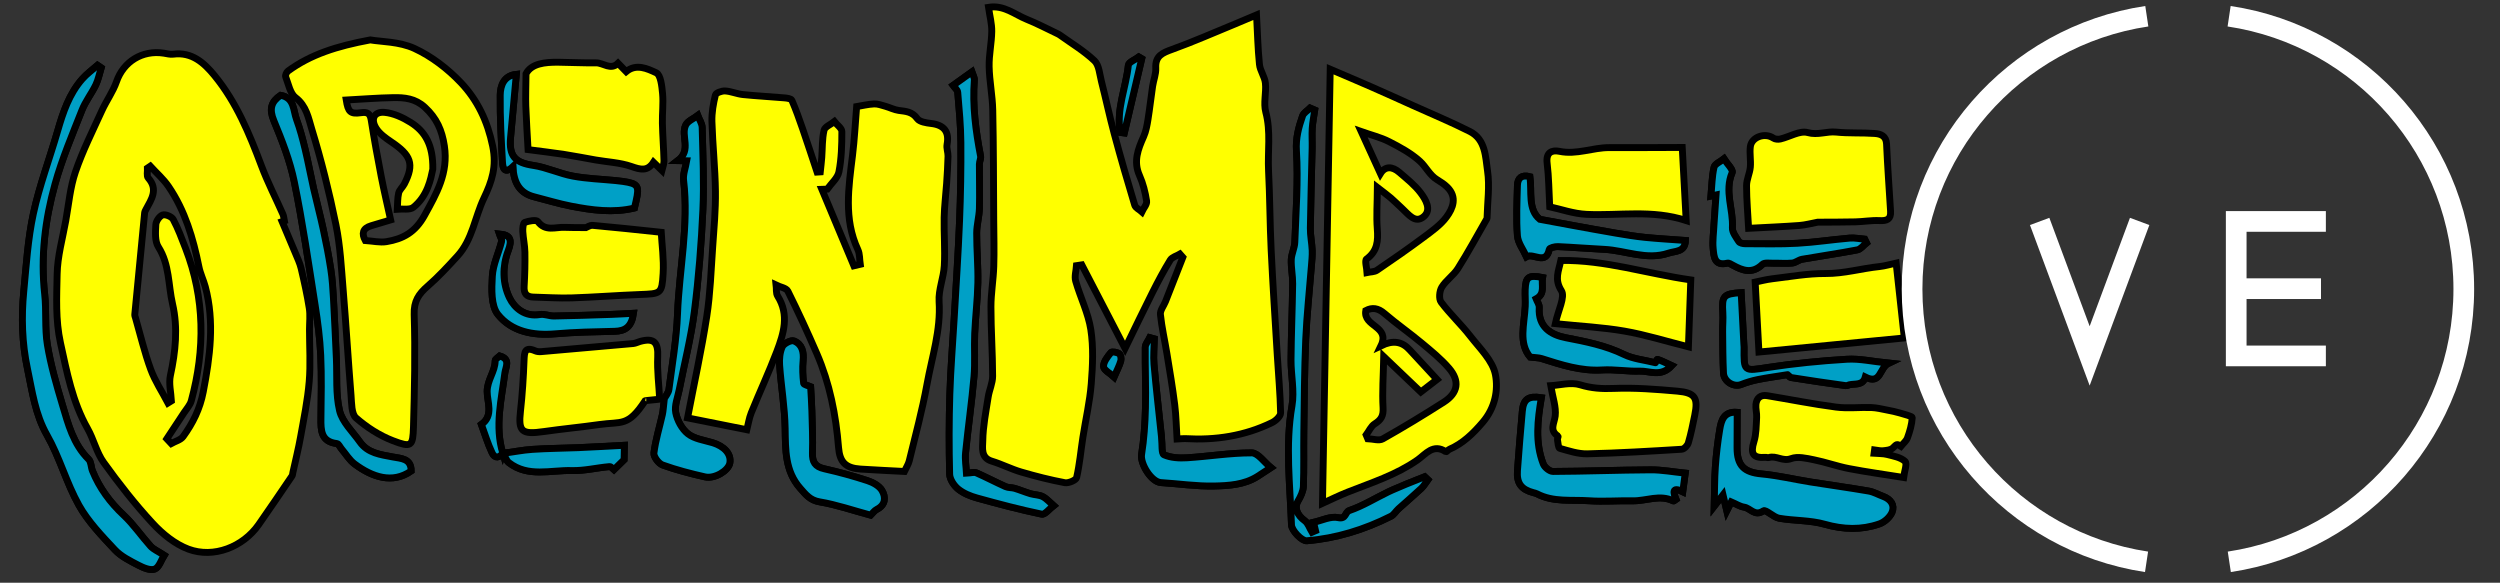 <?xml version="1.0" encoding="utf-8"?>
<!-- Generator: Adobe Illustrator 16.0.0, SVG Export Plug-In . SVG Version: 6.00 Build 0)  -->
<!DOCTYPE svg PUBLIC "-//W3C//DTD SVG 1.1//EN" "http://www.w3.org/Graphics/SVG/1.1/DTD/svg11.dtd">
<svg version="1.1" xmlns="http://www.w3.org/2000/svg" xmlns:xlink="http://www.w3.org/1999/xlink" x="0px" y="0px" width="725px"
	 height="169px" viewBox="108.5 0 725 169" enable-background="new 108.5 0 725 169" xml:space="preserve">
<rect x="108.5" y="0" width="725" height="169" fill="#333333" stroke="none"/>
<g id="Layer_1">
	<g display="none">
		<polyline display="inline" fill="none" stroke="#A8CFEF" stroke-miterlimit="10" points="124.028,33.125 167.73,33.125 
			217.287,66.92 711.299,66.92 		"/>
		<polyline display="inline" fill="none" stroke="#A8CFEF" stroke-miterlimit="10" points="87.095,75.665 127.131,75.665 
			176.687,109.46 692.528,109.46 		"/>
		<polyline display="inline" fill="none" stroke="#A8CFEF" stroke-miterlimit="10" points="-19.087,115.844 69.081,115.844 
			99.418,95.832 685.08,95.832 		"/>
		<polyline display="inline" fill="none" stroke="#A8CFEF" stroke-miterlimit="10" points="52.677,138.145 144.512,138.145 
			214.521,82.693 692.463,82.693 		"/>
		<g display="inline">
			<g opacity="0.3">
				<g>
					<g>
						<defs>
							<rect id="SVGID_1_" x="-76.67" y="89.645" width="59.155" height="52.396"/>
						</defs>
						<clipPath id="SVGID_2_">
							<use xlink:href="#SVGID_1_"  overflow="visible"/>
						</clipPath>
						<polygon clip-path="url(#SVGID_2_)" fill="#80B5E5" points="-30.86,141.582 -63.325,141.582 -76.158,115.845 -63.325,90.104 
							-30.86,90.104 -18.027,115.845 						"/>
					</g>
					<g>
						<defs>
							<rect id="SVGID_3_" x="-76.67" y="89.645" width="59.155" height="52.396"/>
						</defs>
						<clipPath id="SVGID_4_">
							<use xlink:href="#SVGID_3_"  overflow="visible"/>
						</clipPath>
						<polygon clip-path="url(#SVGID_4_)" fill="none" stroke="#0564AE" stroke-width="0.5" stroke-miterlimit="10" points="
							-30.86,141.582 -63.325,141.582 -76.158,115.845 -63.325,90.104 -30.86,90.104 -18.027,115.845 						"/>
					</g>
				</g>
			</g>
			<g opacity="0.3">
				<g>
					<g>
						<defs>
							<rect id="SVGID_5_" x="29.342" y="49.353" width="59.156" height="52.395"/>
						</defs>
						<clipPath id="SVGID_11_">
							<use xlink:href="#SVGID_5_"  overflow="visible"/>
						</clipPath>
						<polygon clip-path="url(#SVGID_11_)" fill="#80B5E5" points="75.152,101.289 42.688,101.289 29.855,75.55 42.688,49.812 
							75.152,49.812 87.986,75.55 						"/>
					</g>
					<g>
						<defs>
							<rect id="SVGID_12_" x="29.342" y="49.353" width="59.156" height="52.395"/>
						</defs>
						<clipPath id="SVGID_13_">
							<use xlink:href="#SVGID_12_"  overflow="visible"/>
						</clipPath>
						<polygon clip-path="url(#SVGID_13_)" fill="none" stroke="#0564AE" stroke-width="0.5" stroke-miterlimit="10" points="
							75.152,101.289 42.688,101.289 29.855,75.55 42.688,49.812 75.152,49.812 87.986,75.55 						"/>
					</g>
				</g>
			</g>
			<g opacity="0.3">
				<g>
					<g>
						<defs>
							<rect id="SVGID_14_" x="76.064" y="11.105" width="48.262" height="42.75"/>
						</defs>
						<clipPath id="SVGID_15_">
							<use xlink:href="#SVGID_14_"  overflow="visible"/>
						</clipPath>
						<polygon clip-path="url(#SVGID_15_)" fill="#80B5E5" points="113.386,53.396 87.004,53.396 76.576,32.481 87.004,11.564 
							113.386,11.564 123.813,32.481 						"/>
					</g>
					<g>
						<defs>
							<rect id="SVGID_16_" x="76.064" y="11.105" width="48.262" height="42.75"/>
						</defs>
						<clipPath id="SVGID_17_">
							<use xlink:href="#SVGID_16_"  overflow="visible"/>
						</clipPath>
						<polygon clip-path="url(#SVGID_17_)" fill="none" stroke="#0564AE" stroke-width="0.5" stroke-miterlimit="10" points="
							113.386,53.396 87.004,53.396 76.576,32.481 87.004,11.564 113.386,11.564 123.813,32.481 						"/>
					</g>
				</g>
			</g>
			<g opacity="0.3">
				<g>
					<g>
						<defs>
							<rect id="SVGID_18_" x="4.565" y="118.354" width="48.262" height="42.752"/>
						</defs>
						<clipPath id="SVGID_19_">
							<use xlink:href="#SVGID_18_"  overflow="visible"/>
						</clipPath>
						<polygon clip-path="url(#SVGID_19_)" fill="#80B5E5" points="41.886,160.646 15.505,160.646 5.077,139.729 15.505,118.812 
							41.886,118.812 52.314,139.729 						"/>
					</g>
					<g>
						<defs>
							<rect id="SVGID_20_" x="4.565" y="118.354" width="48.262" height="42.752"/>
						</defs>
						<clipPath id="SVGID_21_">
							<use xlink:href="#SVGID_20_"  overflow="visible"/>
						</clipPath>
						<polygon clip-path="url(#SVGID_21_)" fill="none" stroke="#0564AE" stroke-width="0.5" stroke-miterlimit="10" points="
							41.886,160.646 15.505,160.646 5.077,139.729 15.505,118.812 41.886,118.812 52.314,139.729 						"/>
					</g>
				</g>
			</g>
			<g opacity="0.3">
				<g>
					<g>
						<defs>
							<rect id="SVGID_22_" x="-7.232" y="71.77" width="36.439" height="32.28"/>
						</defs>
						<clipPath id="SVGID_23_">
							<use xlink:href="#SVGID_22_"  overflow="visible"/>
						</clipPath>
						<polygon clip-path="url(#SVGID_23_)" fill="#80B5E5" points="20.876,103.593 1.097,103.593 -6.72,87.909 1.097,72.229 
							20.876,72.229 28.696,87.909 						"/>
					</g>
					<g>
						<defs>
							<rect id="SVGID_24_" x="-7.232" y="71.77" width="36.439" height="32.28"/>
						</defs>
						<clipPath id="SVGID_25_">
							<use xlink:href="#SVGID_24_"  overflow="visible"/>
						</clipPath>
						<polygon clip-path="url(#SVGID_25_)" fill="none" stroke="#0564AE" stroke-width="0.5" stroke-miterlimit="10" points="
							20.876,103.593 1.097,103.593 -6.72,87.909 1.097,72.229 20.876,72.229 28.696,87.909 						"/>
					</g>
				</g>
			</g>
			<g opacity="0.3">
				<g>
					<g>
						<defs>
							<rect id="SVGID_26_" x="109.68" y="60.481" width="36.438" height="32.279"/>
						</defs>
						<clipPath id="SVGID_27_">
							<use xlink:href="#SVGID_26_"  overflow="visible"/>
						</clipPath>
						<polygon clip-path="url(#SVGID_27_)" fill="#80B5E5" points="137.789,92.305 118.009,92.305 110.191,76.621 118.009,60.94 
							137.789,60.94 145.608,76.621 						"/>
					</g>
					<g>
						<defs>
							<rect id="SVGID_28_" x="109.68" y="60.481" width="36.438" height="32.279"/>
						</defs>
						<clipPath id="SVGID_29_">
							<use xlink:href="#SVGID_28_"  overflow="visible"/>
						</clipPath>
						<polygon clip-path="url(#SVGID_29_)" fill="none" stroke="#0564AE" stroke-width="0.5" stroke-miterlimit="10" points="
							137.789,92.305 118.009,92.305 110.191,76.621 118.009,60.94 137.789,60.94 145.608,76.621 						"/>
					</g>
				</g>
			</g>
			<g opacity="0.3">
				<g>
					<g>
						<defs>
							<rect id="SVGID_30_" x="93.18" y="106.314" width="28.897" height="25.597"/>
						</defs>
						<clipPath id="SVGID_31_">
							<use xlink:href="#SVGID_30_"  overflow="visible"/>
						</clipPath>
						<polygon clip-path="url(#SVGID_31_)" fill="#80B5E5" points="115.411,131.454 99.844,131.454 93.691,119.115 99.844,106.771 
							115.411,106.771 121.563,119.115 						"/>
					</g>
					<g>
						<defs>
							<rect id="SVGID_32_" x="93.18" y="106.314" width="28.897" height="25.597"/>
						</defs>
						<clipPath id="SVGID_33_">
							<use xlink:href="#SVGID_32_"  overflow="visible"/>
						</clipPath>
						<polygon clip-path="url(#SVGID_33_)" fill="none" stroke="#0564AE" stroke-width="0.5" stroke-miterlimit="10" points="
							115.411,131.454 99.844,131.454 93.691,119.115 99.844,106.771 115.411,106.771 121.563,119.115 						"/>
					</g>
				</g>
			</g>
		</g>
		<g display="inline">
			<path fill="#D4B400" stroke="#FFFFFF" stroke-width="2" stroke-miterlimit="10" d="M168.815,49.307
				c-1.743-3.196-3.949-5.715-6.611-7.556c-2.667-1.839-5.937-2.761-9.81-2.761c-3.779,0-7.218,1.089-10.316,3.269
				c-3.102,2.18-5.33,5.548-6.685,10.101l-25.14,85.442h29.498l9.156-33.856c1.453-5.521,2.711-10.391,3.778-14.604
				c1.065-4.213,1.983-8.257,2.76-12.133c0.774,1.648,1.573,3.343,2.398,5.086c0.821,1.743,1.791,3.658,2.906,5.739
				c1.112,2.085,2.346,4.433,3.705,7.048c1.354,2.617,2.907,5.573,4.651,8.864l13.077,24.559c1.259,2.424,2.543,4.336,3.852,5.739
				c1.307,1.403,2.638,2.496,3.994,3.271c1.357,0.772,2.809,1.281,4.36,1.524c1.549,0.239,3.246,0.366,5.087,0.366
				c1.839,0,3.535-0.127,5.086-0.366c1.546-0.243,3.001-0.752,4.357-1.524c1.357-0.773,2.69-1.865,3.998-3.271
				c1.309-1.403,2.592-3.315,3.852-5.739l13.079-24.411c3.291-6.297,5.958-11.505,7.991-15.623c2.036-4.117,3.875-7.87,5.522-11.261
				c0.774,3.973,1.694,8.041,2.761,12.207c1.065,4.165,2.373,9.009,3.923,14.529l9.155,33.857h29.934l-24.559-85.442
				c-1.356-4.552-3.561-7.92-6.611-10.101c-3.052-2.18-6.466-3.269-10.245-3.269c-3.973,0-7.291,0.945-9.956,2.833
				c-2.666,1.888-4.866,4.386-6.61,7.484l-15.548,27.611c-2.132,3.777-3.997,7.071-5.595,9.879
				c-1.598,2.812-3.003,5.353-4.215,7.628c-1.211,2.278-2.276,4.313-3.195,6.104c-0.923,1.796-1.77,3.562-2.543,5.307
				c-0.872-1.743-1.768-3.535-2.688-5.377c-0.923-1.84-1.986-3.874-3.196-6.104c-1.214-2.229-2.617-4.771-4.215-7.631
				c-1.598-2.854-3.465-6.174-5.596-9.954L168.815,49.307z"/>
		</g>
		<g display="inline">
			<path stroke="#D4B400" stroke-width="2" stroke-miterlimit="10" d="M386.943,99.438c3.293,0,5.666,0.558,7.121,1.672
				c1.452,1.111,2.18,2.736,2.18,4.867c0,2.229-0.728,3.922-2.18,5.086c-1.455,1.162-3.828,1.744-7.121,1.744h-55.364V99.438
				H386.943z M415.936,85.27c1.597-1.112,3.003-2.52,4.214-4.213c1.211-1.694,2.202-3.656,2.979-5.885
				c0.773-2.228,1.162-4.796,1.162-7.703c0-4.455-0.898-8.356-2.688-11.698c-1.798-3.343-4.359-6.149-7.702-8.427
				c-3.346-2.276-7.364-3.972-12.062-5.087c-4.701-1.113-9.955-1.672-15.768-1.672h-64.375L301.354,65.87h86.026
				c2.13,0,4.07,0.436,5.813,1.309c1.742,0.871,2.613,2.519,2.613,4.939c0,2.521-0.849,4.24-2.542,5.161
				c-1.695,0.922-3.657,1.38-5.886,1.38h-86.026v59.14h85.445c7.652,0,14.023-0.728,19.109-2.178
				c5.086-1.453,9.129-3.439,12.133-5.957c3.002-2.521,5.134-5.499,6.395-8.938c1.259-3.438,1.892-7.193,1.892-11.262
				c0-5.814-1.48-10.56-4.435-14.24c-2.954-3.683-6.562-6.152-10.825-7.412C412.713,87.229,414.336,86.383,415.936,85.27z"/>
			<polygon stroke="#D4B400" stroke-width="2" stroke-miterlimit="10" points="471.661,112.807 471.661,99.584 531.384,99.584 
				548.677,77.494 471.661,77.494 471.661,65.869 534.579,65.869 554.051,40.583 441.436,40.583 441.436,137.798 535.018,137.798 
				554.346,112.807 			"/>
			<polygon stroke="#D4B400" stroke-width="2" stroke-miterlimit="10" points="594.886,112.807 594.886,99.584 654.609,99.584 
				671.903,77.494 594.886,77.494 594.886,65.869 657.806,65.869 677.277,40.583 564.661,40.583 564.661,137.798 658.244,137.798 
				677.571,112.807 			"/>
			<polygon points="691.188,95.718 685.126,95.718 682.727,90.91 685.126,86.102 691.188,86.102 693.586,90.91 			"/>
			<polygon fill="none" stroke="#000000" stroke-miterlimit="10" points="691.188,95.718 685.126,95.718 682.727,90.91 
				685.126,86.102 691.188,86.102 693.586,90.91 			"/>
			<polygon points="696.62,81.374 690.554,81.374 688.156,76.564 690.554,71.756 696.62,71.756 699.016,76.564 			"/>
			<polygon fill="none" stroke="#000000" stroke-miterlimit="10" points="696.62,81.374 690.554,81.374 688.156,76.564 
				690.554,71.756 696.62,71.756 699.016,76.564 			"/>
			<polygon points="680.159,108.311 675.495,108.311 673.651,104.613 675.495,100.913 680.159,100.913 682.004,104.613 			"/>
			<polygon fill="none" stroke="#000000" stroke-miterlimit="10" points="680.159,108.311 675.495,108.311 673.651,104.613 
				675.495,100.913 680.159,100.913 682.004,104.613 			"/>
			<polygon points="704.372,100.525 698.308,100.525 695.908,95.718 698.308,90.91 704.372,90.91 706.771,95.718 			"/>
			<polygon fill="none" stroke="#000000" stroke-miterlimit="10" points="704.372,100.525 698.308,100.525 695.908,95.718 
				698.308,90.91 704.372,90.91 706.771,95.718 			"/>
			<polygon points="663.947,110.17 659.282,110.17 657.438,106.475 659.282,102.771 663.947,102.771 665.791,106.475 			"/>
			<polygon fill="none" stroke="#000000" stroke-miterlimit="10" points="663.947,110.17 659.282,110.17 657.438,106.475 
				659.282,102.771 663.947,102.771 665.791,106.475 			"/>
			<polygon points="709.102,114.12 704.438,114.12 702.593,110.42 704.438,106.721 709.102,106.721 710.946,110.42 			"/>
			<polygon fill="none" stroke="#000000" stroke-miterlimit="10" points="709.102,114.12 704.438,114.12 702.593,110.42 
				704.438,106.721 709.102,106.721 710.946,110.42 			"/>
			<polygon points="709.102,87.968 704.438,87.968 702.593,84.269 704.438,80.569 709.102,80.569 710.946,84.269 			"/>
			<polygon fill="none" stroke="#000000" stroke-miterlimit="10" points="709.102,87.968 704.438,87.968 702.593,84.269 
				704.438,80.569 709.102,80.569 710.946,84.269 			"/>
			<polygon points="694.86,123.916 690.197,123.916 688.354,120.219 690.197,116.52 694.86,116.52 696.704,120.219 			"/>
			<polygon fill="none" stroke="#000000" stroke-miterlimit="10" points="694.86,123.916 690.197,123.916 688.354,120.219 
				690.197,116.52 694.86,116.52 696.704,120.219 			"/>
			<polygon points="711.055,127.207 704.99,127.207 702.591,122.396 704.99,117.588 711.055,117.588 713.452,122.396 			"/>
			<polygon fill="none" stroke="#000000" stroke-miterlimit="10" points="711.055,127.207 704.99,127.207 702.591,122.396 
				704.99,117.588 711.055,117.588 713.452,122.396 			"/>
			<polygon fill="#ACD3EF" points="731.911,114.639 727.985,114.639 726.436,111.527 727.985,108.413 731.911,108.413 
				733.462,111.527 			"/>
			<polygon fill="none" stroke="#439AD6" stroke-width="0.5" stroke-miterlimit="10" points="731.911,114.639 727.985,114.639 
				726.436,111.527 727.985,108.413 731.911,108.413 733.462,111.527 			"/>
			<polygon fill="#ACD3EF" points="719.077,94.473 715.153,94.473 713.604,91.359 715.153,88.247 719.077,88.247 720.628,91.359 			
				"/>
			<polygon fill="none" stroke="#439AD6" stroke-width="0.5" stroke-miterlimit="10" points="719.077,94.473 715.153,94.473 
				713.604,91.359 715.153,88.247 719.077,88.247 720.628,91.359 			"/>
			<polygon points="720.527,109.25 715.862,109.25 714.019,105.552 715.862,101.852 720.527,101.852 722.372,105.552 			"/>
			<polygon fill="none" stroke="#000000" stroke-miterlimit="10" points="720.527,109.25 715.862,109.25 714.019,105.552 
				715.862,101.852 720.527,101.852 722.372,105.552 			"/>
			<polygon points="690.438,111.809 687.627,111.809 686.521,109.58 687.627,107.354 690.438,107.354 691.55,109.58 			"/>
			<polygon fill="none" stroke="#000000" stroke-miterlimit="10" points="690.438,111.809 687.627,111.809 686.521,109.58 
				687.627,107.354 690.438,107.354 691.55,109.58 			"/>
			<polygon points="675.771,93.477 672.961,93.477 671.854,91.247 672.961,89.021 675.771,89.021 676.884,91.247 			"/>
			<polygon fill="none" stroke="#000000" stroke-miterlimit="10" points="675.771,93.477 672.961,93.477 671.854,91.247 
				672.961,89.021 675.771,89.021 676.884,91.247 			"/>
			<polygon points="648.271,109.975 645.461,109.975 644.354,107.748 645.461,105.52 648.271,105.52 649.384,107.748 			"/>
			<polygon fill="none" stroke="#000000" stroke-miterlimit="10" points="648.271,109.975 645.461,109.975 644.354,107.748 
				645.461,105.52 648.271,105.52 649.384,107.748 			"/>
		</g>
	</g>
</g>
<g id="Layer_3">
	<g>
		<path fill-rule="evenodd" clip-rule="evenodd" fill="#FFFFFF" stroke="#000000" stroke-width="2" stroke-miterlimit="10" d="
			M156.111,161.031c-0.854,1.354-1.462,3.488-2.724,3.994c-1.25,0.502-3.301-0.365-4.746-1.121
			c-2.412-1.262-5.024-2.535-6.833-4.475c-3.772-4.041-7.74-8.15-10.413-12.91c-3.624-6.461-5.578-13.859-9.235-20.295
			c-3.483-6.125-4.303-12.748-5.698-19.312c-1.57-7.391-1.791-14.914-1.067-22.417c0.727-7.534,1.189-15.162,2.781-22.528
			c1.756-8.128,4.731-15.985,7.046-23.998c1.571-5.438,3.35-10.758,7.16-15.087c1.291-1.467,2.922-2.635,4.397-3.939
			c0.354,0.239,0.709,0.479,1.063,0.719c-0.505,1.651-0.817,3.396-1.559,4.935c-1.209,2.507-2.997,4.763-4.01,7.331
			c-2.792,7.082-5.783,14.138-7.819,21.447c-2.898,10.406-4.206,21.074-2.997,31.964c0.539,4.857-0.01,9.863,0.781,14.66
			c0.967,5.863,2.643,11.631,4.346,17.34c1.686,5.65,3.156,11.455,7.613,15.854c0.75,0.744,0.675,2.27,1.126,3.375
			c2.021,4.965,5.089,9.129,9.03,12.818c2.894,2.711,5.16,6.082,7.837,9.041C153.003,159.324,154.254,159.824,156.111,161.031z"/>
		<path fill-rule="evenodd" clip-rule="evenodd" fill="#FFFFFF" stroke="#000000" stroke-width="2" stroke-miterlimit="10" d="
			M388.773,137.227c1.369-0.07,2.233-0.375,2.845-0.105c2.863,1.26,5.636,2.727,8.491,4.006c0.795,0.357,1.79,0.24,2.646,0.496
			c1.545,0.465,3.039,1.102,4.584,1.562c1.178,0.348,2.527,0.303,3.575,0.855c1.167,0.615,2.079,1.711,3.1,2.598
			c-1.146,0.871-2.482,2.658-3.407,2.467c-6.309-1.314-12.555-2.963-18.769-4.691c-1.934-0.535-3.95-1.359-5.476-2.604
			c-1.215-0.992-2.423-2.809-2.461-4.291c-0.206-7.711-0.191-15.436,0.049-23.145c0.228-7.318,0.837-14.621,1.259-21.934
			c0.545-9.474,1.181-18.942,1.567-28.422c0.308-7.547,0.438-15.106,0.382-22.659c-0.038-4.872-0.503-9.746-0.915-14.605
			c-0.061-0.707-0.898-1.35-1.352-1.989c1.757-1.259,3.48-2.492,5.438-3.893c0.29,0.872,0.78,1.606,0.728,2.3
			c-0.575,7.463,0.4,14.785,1.803,22.086c0.142,0.732-0.337,1.566-0.341,2.354c-0.018,4.281,0.127,8.562,0.005,12.838
			c-0.068,2.392-0.778,4.771-0.788,7.158c-0.018,4.794,0.437,9.594,0.342,14.382c-0.097,4.93-0.709,9.848-0.921,14.778
			c-0.177,4.137,0.161,8.307-0.198,12.418c-0.647,7.395-1.714,14.748-2.45,22.135C388.312,133.312,388.675,135.359,388.773,137.227z
			"/>
		<path fill-rule="evenodd" clip-rule="evenodd" fill="#FFFFFF" stroke="#000000" stroke-width="2" stroke-miterlimit="10" d="
			M489.772,31.924c-0.253,1.764-0.614,3.516-0.731,5.287c-0.124,1.881,0.024,3.776-0.019,5.664
			c-0.172,7.767-0.424,15.533-0.525,23.301c-0.03,2.143,0.445,4.288,0.533,6.438c0.061,1.526-0.111,3.065-0.23,4.596
			c-0.557,7.089-1.338,14.167-1.646,21.266c-0.385,8.973-0.42,17.961-0.55,26.943c-0.075,5.199,0.071,10.406-0.128,15.6
			c-0.055,1.451-0.789,2.982-1.557,4.275c-1.13,1.9-0.314,4.074,1.949,5.719c0.992,0.717,1.428,2.205,2.115,3.344
			c0.342-0.148,0.684-0.297,1.025-0.445c-0.203-0.852-0.406-1.701-0.578-2.426c2.338-0.514,4.945-1.85,7.152-1.359
			c2.341,0.516,1.914-1.609,3.246-2.066c3.908-1.34,7.501-3.58,11.251-5.398c1.697-0.822,3.474-1.477,5.272-2.285
			c1.768-0.709,3.536-1.414,5.304-2.123c0.309,0.289,0.617,0.578,0.926,0.867c-0.621,0.838-1.139,1.789-1.888,2.494
			c-2.168,2.033-4.439,3.951-6.645,5.947c-0.761,0.686-1.31,1.711-2.176,2.15c-7.69,3.879-15.859,6.412-24.411,7.107
			c-1.412,0.115-4.37-2.947-4.428-4.617c-0.39-11.502-1.849-23.004,0.153-34.557c0.742-4.287-0.316-8.863-0.283-13.305
			c0.054-7.35,0.379-14.695,0.477-22.043c0.031-2.331-0.492-4.671-0.41-6.995c0.061-1.696,0.969-3.363,1.03-5.059
			c0.322-8.822,1.014-17.682,0.474-26.458c-0.232-3.787,0.646-6.89,1.771-10.151c0.312-0.906,1.438-1.531,2.189-2.285
			C488.883,31.542,489.327,31.733,489.772,31.924z"/>
		<path fill-rule="evenodd" clip-rule="evenodd" fill="#FFFFFF" stroke="#000000" stroke-width="2" stroke-miterlimit="10" d="
			M189.872,27.643c4.034,0.699,3.639,4.363,4.617,7.012c1.034,2.799,1.79,5.711,2.489,8.617c0.906,3.766,1.596,7.581,2.451,11.357
			c0.899,3.969,1.954,7.902,2.81,11.881c0.828,3.842,1.594,7.703,2.188,11.588c0.429,2.805,0.61,5.656,0.77,8.496
			c0.33,5.824,0.574,11.654,0.847,17.484c0.235,5.031-0.229,10.23,0.929,15.039c0.795,3.299,3.803,6.086,5.893,9.049
			c2.316,3.283,5.99,3.674,9.532,4.357c2.417,0.469,5.328,0.4,5.334,4.062c-5.43,3.812-11.334,1.742-16.376-2.021
			c-1.52-1.135-2.562-2.912-3.819-4.396c-0.445-0.527-0.832-1.473-1.328-1.531c-4.596-0.549-4.678-3.779-4.636-7.279
			c0.072-6.105,0.215-12.223-0.064-18.318c-0.223-4.846-0.859-9.689-1.614-14.486c-1.881-11.967-3.621-23.972-6.048-35.832
			c-1.244-6.072-3.557-11.986-5.938-17.744C186.517,31.61,187.147,29.5,189.872,27.643z"/>
		<path fill-rule="evenodd" clip-rule="evenodd" fill="#FFFFFF" stroke="#000000" stroke-width="2" stroke-miterlimit="10" d="
			M610.568,145.545c-0.37,0.732-0.686,1.355-1.301,2.576c-0.419-1.766-0.681-2.867-1.097-4.621c-0.88,1.131-1.359,1.746-2.542,3.268
			c0.112-4.4,0.072-7.893,0.324-11.363c0.265-3.635,0.675-7.271,1.28-10.863c0.438-2.609,1.176-5.273,5.048-4.971
			c-0.015,3.525-0.042,6.918-0.04,10.309c0,5.201,2.087,7.096,7.054,7.559c4.779,0.443,9.495,1.57,14.249,2.334
			c5.623,0.9,11.269,1.67,16.88,2.637c1.448,0.25,2.8,1.039,4.204,1.557c2.178,0.803,3.402,2.521,2.567,4.572
			c-0.577,1.418-2.192,2.871-3.666,3.385c-5.217,1.816-10.44,1.645-15.874,0.102c-4.223-1.201-8.831-0.984-13.211-1.74
			c-1.644-0.287-3.858-2.615-4.55-2.146c-2.529,1.713-3.778-0.807-5.606-1.072C613.09,146.891,611.977,146.145,610.568,145.545z"/>
		<path fill-rule="evenodd" clip-rule="evenodd" fill="#FFFFFF" stroke="#000000" stroke-width="2" stroke-miterlimit="10" d="
			M360.984,149.398c-5.135-1.391-9.902-3.043-14.808-3.865c-2.774-0.465-4.039-2.168-5.573-3.9
			c-4.465-5.045-4.296-11.162-4.408-17.398c-0.109-6.102-1.158-12.182-1.599-18.287c-0.129-1.791,0.043-3.799,0.778-5.381
			c0.436-0.941,2.55-2.021,3.367-1.695c2.379,0.961,2.9,3.197,2.654,5.746c-0.208,2.162-0.102,4.385,0.156,6.545
			c0.051,0.424,1.421,0.695,2.031,0.971c0.123,2.344,0.296,4.703,0.36,7.066c0.108,4.041,0.296,8.09,0.164,12.125
			c-0.086,2.645,0.746,4.025,3.435,4.627c4.236,0.949,8.438,2.104,12.563,3.453c1.561,0.512,3.384,1.502,4.161,2.822
			c1.126,1.912,1.104,4.186-1.5,5.488C362.078,148.059,361.592,148.807,360.984,149.398z"/>
		<path fill-rule="evenodd" clip-rule="evenodd" fill="#FFFFFF" stroke="#000000" stroke-width="2" stroke-miterlimit="10" d="
			M597.222,137.213c-0.321,2.389-0.519,3.852-0.724,5.381c-3.305-1.635-2.677,0.416-1.96,2.207c-0.398,0.266-0.65,0.533-0.747,0.484
			c-3.935-1.982-7.888,0.033-11.829-0.051c-4.21-0.09-8.442,0.277-12.634-0.016c-5.072-0.355-10.342,0.492-15.136-2.025
			c-0.3-0.158-0.651-0.227-0.984-0.314c-3.522-0.922-4.91-2.73-4.647-6.381c0.413-5.746,0.9-11.488,1.411-17.23
			c0.314-3.516,1.75-4.52,5.516-3.943c-1.084,6.449-1.895,12.936,0.557,19.24c0.377,0.971,1.846,2.164,2.805,2.16
			c9.444-0.041,18.887-0.416,28.33-0.467C590.464,136.24,593.751,136.865,597.222,137.213z"/>
		<path fill-rule="evenodd" clip-rule="evenodd" fill="#FFFFFF" stroke="#000000" stroke-width="2" stroke-miterlimit="10" d="
			M257.252,48.315c-2.437,2.293-2.936,0.334-3.021-1.182c-0.365-6.511-0.744-13.033-0.665-19.546
			c0.034-2.786,1.069-5.649,4.668-6.024c-0.573,6.271-1.135,12.324-1.678,18.381c-0.485,5.404,1.365,7.249,6.604,8.031
			c3.9,0.582,7.608,2.379,11.5,3.104c4.069,0.76,8.257,0.885,12.392,1.291c0.691,0.067,1.383,0.146,2.07,0.246
			c4.417,0.646,4.835,1.268,3.838,5.673c-0.127,0.563-0.263,1.122-0.474,2.027c-6.139,1.484-12.297,0.64-18.407-0.548
			c-3.58-0.695-7.081-1.788-10.625-2.68C259.291,56.042,257.504,53.171,257.252,48.315z"/>
		<path fill-rule="evenodd" clip-rule="evenodd" fill="#FFFFFF" stroke="#000000" stroke-width="2" stroke-miterlimit="10" d="
			M443.255,98.27c-0.047,2.457-0.313,4.936-0.099,7.371c0.617,6.986,1.429,13.957,2.162,20.932c0.024,0.229,0.015,0.463,0.042,0.693
			c0.199,1.611-0.067,4.291,0.695,4.627c1.966,0.865,4.407,1.01,6.623,0.871c6.286-0.396,12.553-1.436,18.826-1.424
			c1.81,0.004,3.614,2.709,5.548,4.279c-1.861,1.215-2.878,1.906-3.92,2.561c-3.831,2.404-8.256,2.662-12.503,2.758
			c-5.144,0.117-10.306-0.664-15.465-0.992c-2.773-0.174-6.031-5.455-5.604-8.16c0.703-4.445,1.01-8.979,1.121-13.48
			c0.146-5.852-0.125-11.709-0.055-17.562c0.011-0.949,0.853-1.891,1.313-2.834C442.379,98.027,442.815,98.148,443.255,98.27z"/>
		<path fill-rule="evenodd" clip-rule="evenodd" fill="#FFFFFF" stroke="#000000" stroke-width="2" stroke-miterlimit="10" d="
			M606.155,56.534c-0.316,0.068-0.808,0.177-1.468,0.318c0.26-2.851,0.272-5.664,0.888-8.34c0.226-0.981,1.874-1.637,2.874-2.441
			c0.847,1.35,2.73,3.141,2.373,3.979c-2.304,5.418,0.369,10.691,0.071,16.012c-0.074,1.308,1.069,2.75,1.862,3.999
			c0.269,0.426,1.176,0.62,1.794,0.622c5.072,0.015,10.157,0.15,15.218-0.132c5.068-0.283,10.108-1.065,15.173-1.501
			c1.423-0.121,2.886,0.211,4.328,0.335c0.173,0.351,0.342,0.701,0.513,1.053c-0.877,0.695-1.671,1.826-2.646,2.015
			c-5.321,1.027-10.69,1.786-16.029,2.727c-0.992,0.178-1.892,1.009-2.876,1.105c-1.8,0.18-3.634,0.004-5.451,0.041
			c-1.084,0.023-2.575-0.25-3.176,0.332c-2.911,2.83-5.71,1.846-8.63,0.219c-0.481-0.269-1.096-0.678-1.541-0.568
			c-3.79,0.914-3.892-1.958-4.114-4.225c-0.22-2.265,0.138-4.586,0.25-7.075L606.155,56.534z"/>
		<path fill-rule="evenodd" clip-rule="evenodd" fill="#FFFFFF" stroke="#000000" stroke-width="2" stroke-miterlimit="10" d="
			M555.045,63.602c3.558,0.661,6.333,1.187,9.113,1.691c4.35,0.791,8.699,1.6,13.061,2.34c2.774,0.471,5.558,0.932,8.355,1.212
			c3.855,0.385,7.729,0.597,11.7,0.892c-0.121,3.402-2.885,2.988-4.929,3.672c-6.36,2.125-12.399-0.788-18.598-1.096
			c-4.491-0.22-8.973-0.607-13.463-0.8c-0.853-0.036-2.399,0.355-2.491,0.794c-1.01,4.695-4.584,0.973-6.609,2.123
			c-0.917-2.02-2.47-3.99-2.626-6.069c-0.367-4.841-0.129-9.735,0.004-14.601c0.056-2.062,1.165-3.188,3.621-2.52
			C552.782,55.654,551.514,60.741,555.045,63.602z"/>
		<path fill-rule="evenodd" clip-rule="evenodd" fill="#FFFFFF" stroke="#000000" stroke-width="2" stroke-miterlimit="10" d="
			M626.946,108.641c-3.264,0.525-5.983,0.887-8.666,1.424c-1.646,0.332-3.279,0.824-4.846,1.438
			c-2.155,0.844-5.006-0.85-5.126-3.365c-0.191-3.98-0.191-7.971-0.233-11.957c-0.021-1.82,0.166-3.648,0.054-5.461
			c-0.309-4.918,0.141-5.496,5.305-5.858c0.265,5.057,0.527,10.108,0.794,15.157c0.013,0.232,0.048,0.461,0.046,0.689
			c-0.073,7.213-0.1,6.934,6.941,5.857c7.586-1.158,15.252-1.922,22.91-2.379c3.689-0.221,7.443,0.656,12.104,1.129
			c-2.802,1.316-2.151,6.355-6.803,4.027c-0.695,2.484-2.896,1.855-4.611,2.238c-0.339,0.076-0.687,0.299-1.004,0.256
			c-5.301-0.748-10.604-1.488-15.887-2.352C627.329,109.387,626.855,108.557,626.946,108.641z"/>
		<path fill-rule="evenodd" clip-rule="evenodd" fill="#FFFFFF" stroke="#000000" stroke-width="2" stroke-miterlimit="10" d="
			M555.832,80.479c-0.388,2.225,0.882,4.689-1.876,6.189c0.256,0.668,0.978,1.641,0.918,2.559c-0.354,5.553,3.285,7.861,7.705,8.719
			c5.81,1.125,11.502,2.229,16.903,4.861c2.707,1.318,5.929,1.592,9.102,2.387c-0.09,0.15,0.45-1.018,0.581-0.973
			c1.292,0.43,2.515,1.064,4.14,1.818c-3.165,3.418-6.4,1.473-9.275,1.58c-3.631,0.129-7.299-0.559-10.915-0.336
			c-6.178,0.383-11.823-1.498-17.539-3.301c-0.853-0.268-1.798-0.242-3.319-0.426c-3.434-4.053-1.697-9.477-1.434-14.734
			c0.08-1.604-0.072-3.217-0.014-4.822C550.946,80.291,551.778,79.678,555.832,80.479z"/>
		<path fill-rule="evenodd" clip-rule="evenodd" fill="#FFFFFF" stroke="#000000" stroke-width="2" stroke-miterlimit="10" d="
			M292.214,90.854c-0.531,3.832-2.316,5.152-5.465,5.221c-5.756,0.129-11.526,0.234-17.257,0.734
			c-6.453,0.564-12.649-0.691-16.582-5.6c-2.042-2.549-1.843-7.37-1.632-11.107c0.191-3.395,1.832-6.699,2.681-10.08
			c0.158-0.633-0.409-1.443-0.643-2.172c3.188,0.279,3.774,1.68,2.565,4.834c-1.751,4.572-1.644,9.535,0.384,13.712
			c1.44,2.967,4.516,5.57,8.822,4.826c1.292-0.223,2.713,0.451,4.069,0.428c5.599-0.096,11.197-0.291,16.794-0.475
			C287.953,91.111,289.953,90.973,292.214,90.854z"/>
		<path fill-rule="evenodd" clip-rule="evenodd" fill="#FFFFFF" stroke="#000000" stroke-width="2" stroke-miterlimit="10" d="
			M254.322,131.502c2.852-0.406,5.693-0.982,8.56-1.178c4.421-0.301,8.861-0.309,13.291-0.498c4.437-0.191,8.872-0.457,13.394-0.693
			c-0.037,1.852-0.058,2.904-0.085,4.193c-0.769,0.752-1.824,1.785-2.97,2.904c-0.178-0.139-0.75-0.961-1.248-0.916
			c-3.669,0.318-7.336,1.254-10.979,1.15c-6.122-0.176-12.64,2.029-18.205-2.291c-0.82-0.639-1.131-1.928-1.678-2.916
			C254.401,131.258,254.322,131.502,254.322,131.502z"/>
		<path fill-rule="evenodd" clip-rule="evenodd" fill="#FFFFFF" stroke="#000000" stroke-width="2" stroke-miterlimit="10" d="
			M254.322,131.502c0,0,0.079-0.244,0.08-0.244c-1.022,1.537-2.377,1.793-3.182,0.096c-1.257-2.648-2.098-5.496-3.115-8.258
			c3.624-2.576,1.662-6.523,1.675-9.561c0.015-3.398,2.329-5.791,2.32-8.947c-0.001-0.465,0.913-0.934,1.356-1.352
			c3.18,0.934,1.668,3.25,1.458,4.873C253.902,115.896,251.934,123.637,254.322,131.502z"/>
		<path fill-rule="evenodd" clip-rule="evenodd" fill="#FFFFFF" stroke="#000000" stroke-width="2" stroke-miterlimit="10" d="
			M433.366,38.401c-1.192-6.674,1.678-12.977,2.36-19.475c0.095-0.896,1.974-1.602,3.026-2.396c0.282,0.166,0.564,0.333,0.848,0.499
			c-1.684,7.178-3.368,14.355-5.052,21.533C434.155,38.508,433.76,38.456,433.366,38.401z"/>
		<path fill-rule="evenodd" clip-rule="evenodd" fill="#FFFFFF" stroke="#000000" stroke-width="2" stroke-miterlimit="10" d="
			M431.581,109.312c-1.152-1.066-3.006-2.004-3.045-3.012c-0.051-1.346,1.164-2.863,2.141-4.057c0.285-0.35,1.772-0.086,2.402,0.346
			c0.439,0.299,0.625,1.439,0.448,2.072C433.147,106.014,432.46,107.281,431.581,109.312z"/>
		<path fill-rule="evenodd" clip-rule="evenodd" fill="#FFFFFF" stroke="#000000" stroke-width="2" stroke-miterlimit="10" d="
			M301.062,115.762c0.494-0.936,1.301-1.828,1.428-2.812c0.944-7.299,2.223-14.6,2.498-21.936
			c0.485-12.905,3.331-25.705,1.759-38.714c-0.212-1.746,0.552-3.607,0.908-5.671c-0.746-0.016-1.406-0.028-2.554-0.052
			c4.047-3.082,0.75-7.156,2.252-10.283c0.58-1.209,2.299-1.87,3.499-2.783c0.444,1.163,1.247,2.316,1.275,3.487
			c0.191,7.923,0.57,15.864,0.211,23.771c-0.448,9.855-1.22,19.726-2.471,29.511c-0.974,7.631-2.901,15.141-4.384,22.707
			c-0.437,2.236-1.435,4.607-1.027,6.693c0.436,2.229,1.795,4.746,3.546,6.127c1.875,1.477,4.655,1.848,7.082,2.566
			c3.488,1.029,5.526,3.326,5.063,5.9c-0.399,2.219-4.396,4.654-7.188,4.021c-4.151-0.941-8.301-2.006-12.297-3.449
			c-1.163-0.418-2.658-2.408-2.522-3.492c0.474-3.762,1.623-7.438,2.456-11.158c0.237-1.057,0.274-2.158,0.523-4.262
			L301.062,115.762z"/>
	</g>
	<g>
		<path fill-rule="evenodd" clip-rule="evenodd" fill="#FFFF00" stroke="#000000" stroke-width="2" stroke-miterlimit="10" d="
			M492.019,145.982c0.748-42.039,1.485-83.4,2.241-125.903c4.562,1.954,8.27,3.51,11.951,5.127
			c4.042,1.772,8.062,3.595,12.087,5.409c5.49,2.476,11.061,4.789,16.435,7.498c4.614,2.326,4.542,7.359,5.154,11.473
			c0.658,4.416-0.033,9.031-0.14,13.561c-0.002,0.112-0.021,0.238-0.079,0.334c-2.771,4.814-5.421,9.703-8.383,14.399
			c-1.257,1.991-3.447,3.4-4.669,5.407c-0.682,1.119-0.889,3.402-0.197,4.326c2.591,3.463,5.812,6.445,8.465,9.861
			c2.752,3.541,6.509,7.115,7.286,11.16c0.856,4.473-0.079,9.613-3.683,13.824c-2.823,3.301-5.715,6.119-9.669,7.848
			c-0.38,0.166-0.883,0.799-0.992,0.723c-3.679-2.521-5.916,0.721-8.223,2.34c-6.241,4.373-13.386,6.609-20.329,9.361
			C496.814,143.707,494.437,144.893,492.019,145.982z M508.825,50.334c1.372-2.213,3.444-2.123,5.521-0.328
			c2.157,1.863,4.456,3.676,6.146,5.922c1.45,1.928,3.218,4.865,0.959,6.843c-2.545,2.229-4.495-0.643-6.318-2.294
			c-1.104-1.002-2.148-2.074-3.277-3.051c-0.976-0.844-2.031-1.596-3.916-3.059c-0.039,4.695-0.312,8.355-0.031,11.973
			c0.27,3.495,0.077,6.463-3.102,8.774c-0.59,0.431,0.062,2.569,0.141,3.918c0.971-0.209,2.12-0.153,2.881-0.671
			c4.564-3.099,9.1-6.252,13.522-9.549c2.376-1.772,4.922-3.565,6.645-5.898c1.87-2.527,3.146-5.723,0.23-8.627
			c-0.858-0.855-1.913-1.538-2.958-2.172c-2.191-1.331-3.235-3.75-4.985-5.342c-2.581-2.345-5.79-4.088-8.936-5.691
			c-2.479-1.266-5.265-1.934-8.09-2.93C505.31,42.639,507.04,46.432,508.825,50.334z M520.537,113.68
			c-3.494-3.334-6.749-6.436-10.753-10.258c-0.117,5.742-0.463,10.305-0.196,14.834c0.138,2.342-0.557,3.498-2.414,4.664
			c-1.075,0.674-1.673,2.113-2.485,3.211c0.154,0.365,0.308,0.73,0.462,1.094c1.464,0.053,3.249,0.672,4.337,0.061
			c6.009-3.385,11.91-6.969,17.72-10.684c4.127-2.637,4.711-6.119,1.484-9.846c-2.325-2.689-5.143-4.984-7.894-7.271
			c-3.535-2.939-7.319-5.588-10.809-8.576c-1.862-1.598-3.53-1.82-5.413-0.84c-0.814,4.719,7.176,4.447,4.401,10.209
			c3.554-1.721,6.138-1.225,8.329,1.18c2.538,2.781,5.107,5.531,7.934,8.59C523.336,111.52,521.84,112.676,520.537,113.68z"/>
		<path fill-rule="evenodd" clip-rule="evenodd" fill="#FFFF00" stroke="#000000" stroke-width="2" stroke-miterlimit="10" d="
			M215.867,11.572c3.159,0.548,8.46,0.472,12.805,2.473c4.981,2.296,9.673,5.902,13.474,9.906c4.796,5.05,7.733,11.146,9.229,18.437
			c1.219,5.946-0.228,10.229-2.542,15.08c-2.642,5.542-3.307,12.01-7.644,16.76c-2.774,3.036-5.582,6.082-8.678,8.772
			c-2.593,2.254-4.021,4.346-3.9,8.182c0.342,10.857,0.102,21.74-0.203,32.605c-0.16,5.676-0.594,6.074-5.993,4.004
			c-3.86-1.482-7.558-3.867-10.671-6.596c-1.345-1.178-1.255-4.23-1.436-6.461c-0.831-10.27-1.452-20.553-2.299-30.818
			c-0.515-6.252-0.835-12.576-2.081-18.697c-1.911-9.389-4.244-18.724-7.042-27.883c-0.937-3.068-1.512-6.638-4.669-9.023
			c-1.587-1.2-2.062-3.938-2.874-6.042c-0.163-0.421,0.256-1.36,0.688-1.677C198.583,15.807,206.068,13.399,215.867,11.572z
			 M214.427,69.75c2.215,0.146,4.246,0.644,6.144,0.332c4.782-0.781,8.348-2.729,11.027-7.588c3.553-6.442,6.95-12.311,5.776-20.139
			c-0.69-4.607-2.241-8.078-5.658-11.234c-2.797-2.584-5.896-2.864-9.194-2.807c-4.534,0.078-9.063,0.447-13.621,0.693
			c0.564,3.459,1.195,4.113,4.255,3.684c1.945-0.273,2.688,0.2,2.997,2.166c0.856,5.473,1.853,10.927,2.909,16.367
			c0.801,4.126,1.777,8.219,2.724,12.551c-2.118,0.635-3.86,1.162-5.606,1.676C213.58,66.216,213.382,67.796,214.427,69.75z"/>
		<path fill-rule="evenodd" clip-rule="evenodd" fill="#FFFF00" stroke="#000000" stroke-width="2" stroke-miterlimit="10" d="
			M295.562,116.258c-4.954,7.592-6.83,5.941-13.242,6.855c-5.352,0.762-10.74,1.268-16.092,2.037
			c-6.467,0.928-7.455,0.027-6.792-5.895c0.546-4.885,0.849-9.803,1.038-14.717c0.091-2.371,0.197-4.121,3.265-2.779
			c0.507,0.219,1.144,0.262,1.707,0.215c8.911-0.762,17.82-1.543,26.726-2.354c0.665-0.062,1.296-0.428,1.957-0.607
			c4.043-1.102,5.296,0.275,5.103,4.455c-0.186,4.064,0.353,8.158,0.573,12.24C300.169,115.818,295.196,116.15,295.562,116.258"/>
		<path fill-rule="evenodd" clip-rule="evenodd" fill="#FFFF00" stroke="#000000" stroke-width="2" stroke-miterlimit="10" d="
			M298.015,47.058c-1.758,2.701-3.776,2.142-6.412,1.222c-3.27-1.14-6.884-1.285-10.345-1.885c-3.031-0.523-6.048-1.139-9.087-1.604
			c-3.379-0.519-6.776-0.909-10.528-1.405c-0.219-4.064-0.512-8.349-0.659-12.637c-0.093-2.72,0.029-5.447,0.065-9.369
			c1.572-2.958,5.401-3.371,9.403-3.334c3.633,0.036,7.266,0.24,10.897,0.186c2.135-0.033,4.233,2.231,6.386,0.11
			c0.784,0.806,1.568,1.612,2.359,2.425c2.908-2.414,6.164-0.848,8.729,0.344c1.288,0.598,1.625,3.896,1.823,6.024
			c0.265,2.838-0.115,5.731-0.052,8.597c0.081,3.652,0.378,7.297,0.465,10.949c0.021,0.902-0.403,1.816-0.624,2.729
			C299.75,48.741,299.063,48.077,298.015,47.058z"/>
		<path fill-rule="evenodd" clip-rule="evenodd" fill="#FFFF00" stroke="#000000" stroke-width="2" stroke-miterlimit="10" d="
			M635.633,64.431c-1.79,0.333-3.532,0.821-5.299,0.954c-4.561,0.342-9.134,0.525-14.735,0.827
			c-0.212-3.939-0.583-8.143-0.598-12.347c-0.004-1.789,0.924-3.562,1.093-5.377c0.187-1.972-0.247-4.01,0.004-5.969
			c0.359-2.81,4.271-4.123,6.643-2.486c0.518,0.359,1.433,0.426,2.082,0.271c2.675-0.636,5.619-2.494,7.894-1.859
			c2.985,0.831,5.507-0.422,8.256-0.138c3.705,0.384,7.475,0.136,11.201,0.401c1.705,0.12,3.32,0.672,3.428,3.06
			c0.291,6.505,0.758,13.005,1.162,19.507c0.147,2.373-1.092,2.805-3.215,2.7c-2.312-0.114-4.646,0.308-6.973,0.366
			C642.965,64.429,639.354,64.407,635.633,64.431z"/>
		<path fill-rule="evenodd" clip-rule="evenodd" fill="#FFFF00" stroke="#000000" stroke-width="2" stroke-miterlimit="10" d="
			M618.596,102.092c-0.358-6.658-0.71-13.18-1.094-20.275c1.32-0.264,3.129-0.758,4.972-0.977
			c5.139-0.609,10.294-1.554,15.438-1.518c5.361,0.039,10.412-1.479,15.633-2.021c1.575-0.164,3.119-0.646,4.834-1.018
			c0.809,7.399,1.608,14.714,2.375,21.722C646.732,99.365,632.776,100.717,618.596,102.092z"/>
		<path fill-rule="evenodd" clip-rule="evenodd" fill="#FFFF00" stroke="#000000" stroke-width="2" stroke-miterlimit="10" d="
			M278.465,66.004c0.182-0.066,1.096-0.724,1.945-0.648c6.262,0.551,12.51,1.246,19.845,2.01c0.195,3.615,0.798,7.807,0.553,11.947
			c-0.351,5.957-0.617,5.863-6.886,6.101c-6.555,0.25-13.1,0.768-19.654,0.979c-3.686,0.117-7.384-0.146-11.076-0.238
			c-2.024-0.051-2.811-1.039-2.69-3.092c0.194-3.305,0.28-6.624,0.223-9.936c-0.033-2.004-0.506-3.997-0.612-6.005
			c-0.048-0.903,0.093-2.463,0.541-2.621c1.207-0.432,3.39-0.84,3.83-0.246c2.219,2.98,5.124,1.538,7.766,1.676
			C274.004,66.024,275.767,65.978,278.465,66.004z"/>
		<path fill-rule="evenodd" clip-rule="evenodd" fill="#FFFF00" stroke="#000000" stroke-width="2" stroke-miterlimit="10" d="
			M659.749,129.428c-1.26-0.795-1.121-0.648-2.337,0.494c-0.642,0.598-1.853,0.697-2.831,0.799c-0.803,0.086-1.64-0.158-2.46-0.258
			c-0.047,0.332-0.093,0.666-0.138,0.998c1.261,0.1,2.565,0.021,3.771,0.334c1.826,0.475,3.963,0.822,5.219,2.014
			c0.675,0.641-0.219,2.93-0.427,4.668c-5.741-0.922-10.834-1.615-15.874-2.592c-3.418-0.66-6.731-1.867-10.147-2.549
			c-2.172-0.436-4.708-1.053-6.606-0.336c-2.428,0.918-4.299-0.975-6.449-0.309c-0.308,0.094-0.687-0.086-1.027-0.059
			c-3.555,0.279-4.371-1.115-3.308-4.514c0.699-2.225,0.651-4.703,0.795-7.074c0.076-1.242-0.329-2.518-0.208-3.748
			c0.182-1.84,1.312-2.871,3.24-2.553c6.666,1.102,13.304,2.436,19.999,3.314c3.356,0.443,6.817,0.014,10.225,0.131
			c1.562,0.055,3.111,0.453,4.659,0.75c1.227,0.234,2.456,0.486,3.65,0.84c1.268,0.377,3.58,0.955,3.559,1.33
			c-0.119,1.984-0.703,3.98-1.392,5.877C661.331,127.898,660.418,128.604,659.749,129.428z"/>
		<path fill-rule="evenodd" clip-rule="evenodd" fill="#FFFF00" stroke="#000000" stroke-width="2" stroke-miterlimit="10" d="
			M596.348,42.764c0.384,7.139,0.746,13.867,1.142,21.197c-9.901-3.234-19.441-1.355-28.888-1.799
			c-3.785-0.177-7.517-1.513-10.686-2.195c-0.245-4.523-0.252-8.601-0.747-12.615c-0.388-3.131,1.325-3.932,3.593-3.461
			c4.969,1.031,9.597-1.102,14.428-1.084C582.285,42.833,589.38,42.782,596.348,42.764z"/>
		<path fill-rule="evenodd" clip-rule="evenodd" fill="#FFFF00" stroke="#000000" stroke-width="2" stroke-miterlimit="10" d="
			M558.218,111.848c2.584-0.139,5.813-1.086,8.499-0.262c3.31,1.016,6.316,1.201,9.729,1.059c6.138-0.254,12.33,0.246,18.471,0.785
			c5.192,0.455,6.094,1.938,5.054,7.01c-0.551,2.68-1.084,5.373-1.856,7.994c-0.222,0.76-1.208,1.803-1.899,1.846
			c-9.134,0.562-18.271,1.113-27.42,1.328c-2.65,0.061-5.358-0.859-7.967-1.594c-0.423-0.121-0.507-1.604-0.66-2.469
			c-0.061-0.346,0.283-0.984,0.166-1.062c-2.618-1.701-1.085-3.674-0.825-5.859C559.814,118.062,558.802,115.346,558.218,111.848z"
			/>
		<path fill-rule="evenodd" clip-rule="evenodd" fill="#FFFF00" stroke="#000000" stroke-width="2" stroke-miterlimit="10" d="
			M598.826,81.176c-0.222,6.228-0.438,12.33-0.687,19.412c-6.407-1.615-12.39-3.494-18.514-4.561
			c-6.33-1.104-12.797-1.42-20.091-2.17c0.839-3.92,2.913-7.756,1.772-9.548c-2.112-3.32-0.793-5.682-0.166-8.773
			C573.955,75.331,585.993,79.333,598.826,81.176z"/>
		<path fill-rule="evenodd" clip-rule="evenodd" fill="#FFFF00" stroke="#000000" stroke-width="2" stroke-miterlimit="10" d="
			M472.895,4.326c0.274,5.075,0.376,9.728,0.846,14.344c0.188,1.853,1.537,3.585,1.726,5.438c0.285,2.785-0.6,5.791,0.104,8.41
			c1.527,5.695,0.521,11.393,0.809,17.07c0.389,7.642,0.387,15.303,0.754,22.947c0.492,10.207,1.164,20.404,1.781,30.607
			c0.337,5.535,0.847,11.062,0.961,16.602c0.02,0.932-1.385,2.273-2.441,2.789c-7.961,3.898-16.444,5.189-25.244,4.666
			c-0.457-0.027-0.917,0.043-2.351,0.119c-0.214-3.365-0.266-6.697-0.676-9.986c-0.618-4.945-1.455-9.863-2.258-14.785
			c-0.616-3.789-1.491-7.545-1.887-11.352c-0.122-1.188,0.972-2.488,1.472-3.75c1.686-4.272,3.357-8.549,5.033-12.826
			c-0.28-0.318-0.561-0.635-0.841-0.952c-0.958,0.565-2.289,0.899-2.806,1.735c-1.87,3.034-3.545,6.199-5.15,9.387
			c-2.657,5.277-5.205,10.609-7.955,16.24c-4.34-8.371-8.447-16.3-12.556-24.224c-0.513,0.078-1.024,0.154-1.536,0.232
			c-0.104,1.501-0.625,3.123-0.237,4.484c1.352,4.732,3.655,9.273,4.393,14.072c0.786,5.111,0.541,10.463,0.127,15.66
			c-0.415,5.221-1.621,10.379-2.426,15.572c-0.603,3.895-0.947,7.84-1.82,11.67c-0.171,0.754-2.346,1.684-3.401,1.488
			c-4.278-0.801-8.521-1.883-12.701-3.109c-2.895-0.852-5.621-2.268-8.51-3.143c-3.261-0.99-2.627-3.926-2.601-5.871
			c0.06-4.24,0.914-8.479,1.564-12.701c0.316-2.053,1.3-4.062,1.295-6.094c-0.013-6.686-0.488-13.373-0.491-20.062
			c-0.001-3.914,0.695-7.824,0.821-11.744c0.145-4.494,0.017-8.995-0.014-13.492c-0.071-10.621-0.056-21.24-0.283-31.855
			c-0.09-4.219-0.966-8.418-1.048-12.636c-0.065-3.388,0.711-6.784,0.759-10.185c0.031-2.213-0.577-4.435-0.945-6.975
			c4.491-0.727,7.594,2.087,11.083,3.484c2.958,1.185,5.791,2.686,8.677,4.049c0.315,0.148,0.637,0.294,0.917,0.496
			c3.394,2.439,7.042,4.614,10.049,7.466c1.345,1.276,1.492,3.894,2.013,5.946c1.288,5.072,2.375,10.201,3.733,15.254
			c1.864,6.928,3.858,13.82,5.933,20.688c0.234,0.775,1.356,1.285,2.065,1.919c0.497-1.041,1.534-2.167,1.387-3.107
			c-0.396-2.522-1.022-5.091-2.062-7.415c-1.834-4.104-0.43-7.627,1.201-11.294c0.681-1.526,0.98-3.257,1.252-4.927
			c0.521-3.217,0.868-6.459,1.349-9.682c0.262-1.764,0.998-3.524,0.911-5.256c-0.183-3.578,1.987-4.424,4.796-5.438
			c6.158-2.225,12.162-4.876,18.227-7.365C468.688,6.117,470.671,5.262,472.895,4.326z"/>
		<path fill-rule="evenodd" clip-rule="evenodd" fill="#FFFF00" stroke="#000000" stroke-width="2" stroke-miterlimit="10" d="
			M190.317,64.277c1.278,3.024,2.573,6.042,3.827,9.074c0.611,1.477,1.321,2.943,1.684,4.487c0.899,3.832,1.758,7.683,2.365,11.57
			c0.314,2.002,0.055,4.096,0.055,6.146c0.003,5.045,0.339,10.119-0.083,15.129c-0.451,5.359-1.546,10.672-2.495,15.98
			c-0.623,3.484-1.485,6.924-2.242,10.383c-0.074,0.336-0.073,0.727-0.253,0.994c-3.212,4.723-6.405,9.459-9.687,14.135
			c-4.511,6.426-13.009,9.818-20.359,7.078c-3.868-1.441-7.499-4.4-10.355-7.49c-5.119-5.533-9.796-11.521-14.204-17.646
			c-2.082-2.895-2.887-6.672-4.668-9.822c-4.384-7.758-5.988-16.264-7.864-24.838c-1.468-6.711-1.093-13.314-0.971-19.921
			c0.096-5.203,1.584-10.386,2.513-15.566c0.85-4.738,1.26-9.636,2.8-14.144c2.073-6.071,4.986-11.862,7.655-17.721
			c1.308-2.87,3.227-5.497,4.257-8.447c2.014-5.767,7.415-9.206,13.71-8.239c0.903,0.141,1.84,0.412,2.718,0.297
			c5.449-0.717,8.986,2.536,11.981,6.189c6.355,7.75,10.133,16.906,13.626,26.211c1.793,4.777,4.151,9.342,6.215,14.018
			c0.26,0.59,0.283,1.287,0.416,1.932C190.746,64.136,190.532,64.208,190.317,64.277z M157.225,116.871
			c0.329-0.203,0.657-0.406,0.986-0.611c-0.133-2.459-0.797-5.031-0.298-7.354c1.488-6.924,2.23-13.807,0.625-20.764
			c-1.271-5.517-0.839-11.396-4.107-16.529c-1.057-1.66-0.854-4.291-0.742-6.451c0.053-1.021,1.072-2.512,1.982-2.817
			c0.821-0.276,2.628,0.48,3.059,1.285c1.424,2.659,2.479,5.525,3.572,8.353c5.629,14.55,5.706,29.335,1.673,44.242
			c-0.339,1.252-1.363,2.328-2.104,3.461c-1.653,2.531-3.329,5.049-4.995,7.57c0.428,0.457,0.855,0.914,1.284,1.371
			c1.168-0.652,2.72-1.029,3.438-2.012c2.837-3.893,4.89-8.029,5.848-12.988c1.965-10.178,3.315-20.232,0.603-30.434
			c-0.52-1.953-1.455-3.81-1.851-5.781c-1.667-8.281-4.02-16.31-8.837-23.36c-1.469-2.148-3.503-3.916-5.278-5.857
			c-0.273,0.186-0.548,0.369-0.822,0.555c0.053,0.969-0.283,2.282,0.22,2.848c2.992,3.369,0.922,6.214-0.662,9.158
			c-0.163,0.304-0.342,0.635-0.375,0.967c-0.969,9.832-1.923,19.665-2.859,29.501c-0.031,0.324,0.127,0.67,0.222,0.998
			c1.438,4.984,2.625,10.059,4.408,14.916C153.461,110.533,155.525,113.635,157.225,116.871z"/>
		<path fill-rule="evenodd" clip-rule="evenodd" fill="#FFFF00" stroke="#000000" stroke-width="2" stroke-miterlimit="10" d="
			M325.095,124.629c-5.794-1.16-11.136-2.229-17.206-3.443c1.934-10.041,4.066-19.695,5.577-29.445
			c1.027-6.629,1.243-13.39,1.713-20.099c0.376-5.382,0.871-10.777,0.801-16.162c-0.087-6.746-0.822-13.482-1.019-20.229
			c-0.074-2.57,0.399-5.202,1.009-7.713c0.148-0.605,1.85-1.217,2.799-1.162c1.734,0.098,3.422,0.866,5.161,1.046
			c4.038,0.413,8.097,0.618,12.142,0.97c0.727,0.064,1.874,0.236,2.069,0.686c1.166,2.7,2.159,5.479,3.118,8.262
			c1.439,4.176,2.802,8.375,4.197,12.565c0.309-0.021,0.62-0.04,0.929-0.059c0.145-1.383,0.323-2.761,0.427-4.145
			c0.198-2.647,0.083-5.36,0.661-7.919c0.229-1.014,1.955-1.691,2.999-2.523c0.761,0.965,2.17,1.929,2.169,2.892
			c0,3.899-0.108,7.861-0.849,11.669c-0.355,1.826-2.211,3.361-3.387,5.029c-0.521,0.02-1.043,0.037-1.565,0.055
			c3.094,7.395,6.19,14.789,9.285,22.182c0.614-0.147,1.228-0.294,1.842-0.441c-0.208-1.419-0.096-2.986-0.675-4.231
			c-4.164-8.935-2.677-18.125-1.558-27.346c0.575-4.749,0.815-9.541,1.193-14.153c1.562-0.256,3.292-0.688,5.04-0.77
			c1.089-0.053,2.218,0.374,3.304,0.678c1.288,0.363,2.521,1.02,3.827,1.199c2.056,0.281,3.941,0.324,5.4,2.377
			c0.685,0.962,2.639,1.249,4.067,1.416c3.758,0.437,5.268,2.43,4.583,6.092c-0.202,1.084,0.308,2.281,0.279,3.42
			c-0.062,2.629-0.229,5.257-0.405,7.881c-0.222,3.287-0.647,6.568-0.712,9.857c-0.091,4.662,0.299,9.34,0.043,13.984
			c-0.19,3.492-1.732,6.991-1.513,10.414c0.536,8.32-2.075,16.086-3.519,24.037c-1.351,7.438-3.344,14.76-5.128,22.115
			c-0.263,1.088-0.935,2.078-1.418,3.113c-4.294-0.23-8.517-0.418-12.733-0.695c-4.348-0.285-6.019-2.053-6.353-6.215
			c-0.756-9.414-2.548-18.621-6.33-27.326c-2.644-6.088-5.417-12.123-8.378-18.062c-0.457-0.916-2.23-1.176-3.395-1.74
			c0.126,1.068-0.084,2.347,0.434,3.169c3.439,5.461,1.742,10.846-0.252,16.104c-2.272,5.986-4.988,11.805-7.393,17.744
			C325.71,121.348,325.465,123.162,325.095,124.629z"/>
		<path fill-rule="evenodd" clip-rule="evenodd" fill="#FFFF00" stroke="#000000" stroke-width="2" stroke-miterlimit="10" d="
			M234.012,49.064c-0.595,2.858-1.519,7.776-5.639,11.063c-1.032,0.824-3.067,0.389-4.642,0.531
			c0.105-1.562,0.028-3.166,0.379-4.672c0.222-0.949,1.167-1.705,1.64-2.624c3.007-5.839,1.89-8.391-3.775-12.21
			c-1.629-1.099-3.389-2.338-4.398-3.946c-1.669-2.66-0.587-4.886,2.404-4.625c2.619,0.229,5.34,1.485,7.621,2.919
			C231.721,38.088,234.133,41.938,234.012,49.064z"/>
	</g>
	<g>
		<path fill-rule="evenodd" clip-rule="evenodd" fill="#00A0C6" stroke="#000000" stroke-width="2" stroke-miterlimit="10" d="
			M156.111,161.031c-0.854,1.354-1.462,3.488-2.724,3.994c-1.25,0.502-3.301-0.367-4.746-1.121
			c-2.412-1.262-5.024-2.535-6.833-4.475c-3.772-4.041-7.74-8.15-10.413-12.91c-3.624-6.461-5.578-13.859-9.235-20.295
			c-3.483-6.125-4.303-12.748-5.698-19.312c-1.57-7.391-1.791-14.914-1.067-22.417c0.727-7.534,1.189-15.162,2.781-22.528
			c1.756-8.128,4.731-15.985,7.046-23.998c1.571-5.438,3.35-10.758,7.16-15.087c1.291-1.467,2.922-2.635,4.397-3.939
			c0.354,0.239,0.709,0.479,1.063,0.719c-0.505,1.651-0.817,3.396-1.559,4.935c-1.209,2.507-2.997,4.763-4.01,7.331
			c-2.792,7.082-5.783,14.138-7.819,21.447c-2.898,10.406-4.206,21.074-2.997,31.964c0.539,4.857-0.01,9.863,0.781,14.66
			c0.967,5.863,2.643,11.631,4.346,17.34c1.686,5.65,3.156,11.455,7.613,15.854c0.75,0.744,0.675,2.27,1.126,3.375
			c2.021,4.965,5.089,9.129,9.03,12.818c2.894,2.711,5.16,6.082,7.837,9.041C153.003,159.324,154.254,159.824,156.111,161.031z"/>
		<path fill-rule="evenodd" clip-rule="evenodd" fill="#00A0C6" stroke="#000000" stroke-width="2" stroke-miterlimit="10" d="
			M388.773,137.227c1.369-0.07,2.233-0.375,2.846-0.105c2.863,1.26,5.635,2.727,8.491,4.006c0.795,0.357,1.79,0.24,2.646,0.496
			c1.544,0.465,3.039,1.102,4.584,1.562c1.178,0.348,2.527,0.303,3.575,0.855c1.167,0.615,2.079,1.711,3.099,2.598
			c-1.146,0.871-2.481,2.658-3.407,2.467c-6.308-1.314-12.555-2.963-18.769-4.691c-1.933-0.535-3.95-1.359-5.476-2.604
			c-1.214-0.992-2.422-2.809-2.46-4.291c-0.207-7.711-0.191-15.436,0.049-23.145c0.227-7.318,0.837-14.621,1.258-21.934
			c0.546-9.474,1.182-18.942,1.567-28.422c0.309-7.547,0.438-15.106,0.383-22.659c-0.039-4.872-0.503-9.746-0.916-14.605
			c-0.061-0.707-0.898-1.35-1.352-1.989c1.757-1.259,3.481-2.492,5.438-3.893c0.29,0.872,0.78,1.606,0.727,2.3
			c-0.575,7.463,0.401,14.785,1.803,22.086c0.142,0.732-0.336,1.566-0.34,2.354c-0.018,4.281,0.126,8.562,0.004,12.838
			c-0.068,2.392-0.777,4.771-0.787,7.158c-0.019,4.794,0.436,9.594,0.341,14.382c-0.097,4.93-0.708,9.848-0.921,14.778
			c-0.176,4.137,0.161,8.307-0.198,12.418c-0.647,7.395-1.713,14.748-2.45,22.135C388.312,133.312,388.675,135.359,388.773,137.227z
			"/>
		<path fill-rule="evenodd" clip-rule="evenodd" fill="#00A0C6" stroke="#000000" stroke-width="2" stroke-miterlimit="10" d="
			M489.772,31.924c-0.253,1.764-0.613,3.516-0.731,5.287c-0.124,1.881,0.026,3.776-0.019,5.664
			c-0.172,7.767-0.424,15.533-0.525,23.301c-0.03,2.143,0.446,4.288,0.533,6.438c0.061,1.526-0.111,3.065-0.23,4.596
			c-0.557,7.089-1.338,14.167-1.645,21.266c-0.387,8.973-0.422,17.961-0.552,26.943c-0.075,5.199,0.071,10.406-0.128,15.6
			c-0.055,1.451-0.789,2.982-1.557,4.275c-1.129,1.9-0.314,4.074,1.95,5.719c0.991,0.717,1.428,2.205,2.115,3.344
			c0.343-0.148,0.683-0.297,1.024-0.445c-0.203-0.852-0.405-1.701-0.578-2.426c2.338-0.514,4.947-1.85,7.153-1.359
			c2.341,0.516,1.915-1.609,3.246-2.066c3.907-1.34,7.5-3.58,11.25-5.398c1.697-0.822,3.474-1.477,5.272-2.285
			c1.768-0.709,3.536-1.414,5.304-2.123c0.309,0.289,0.617,0.578,0.926,0.867c-0.621,0.838-1.139,1.789-1.888,2.494
			c-2.168,2.033-4.439,3.951-6.645,5.947c-0.761,0.686-1.31,1.711-2.176,2.15c-7.69,3.879-15.859,6.412-24.411,7.107
			c-1.412,0.115-4.369-2.947-4.428-4.617c-0.39-11.502-1.849-23.004,0.153-34.557c0.742-4.287-0.316-8.863-0.283-13.305
			c0.055-7.35,0.38-14.697,0.477-22.043c0.031-2.331-0.492-4.671-0.41-6.995c0.062-1.696,0.97-3.363,1.031-5.059
			c0.322-8.822,1.014-17.682,0.474-26.458c-0.233-3.787,0.646-6.89,1.771-10.151c0.314-0.906,1.439-1.531,2.189-2.285
			C488.883,31.542,489.327,31.733,489.772,31.924z"/>
		<path fill-rule="evenodd" clip-rule="evenodd" fill="#00A0C6" stroke="#000000" stroke-width="2" stroke-miterlimit="10" d="
			M189.873,27.643c4.034,0.699,3.639,4.363,4.617,7.012c1.034,2.799,1.79,5.711,2.489,8.617c0.906,3.766,1.596,7.58,2.451,11.357
			c0.899,3.969,1.954,7.902,2.81,11.881c0.828,3.842,1.594,7.703,2.188,11.588c0.43,2.805,0.61,5.656,0.771,8.496
			c0.33,5.824,0.574,11.654,0.847,17.484c0.235,5.031-0.229,10.23,0.929,15.039c0.795,3.299,3.803,6.086,5.893,9.049
			c2.316,3.283,5.99,3.674,9.532,4.357c2.417,0.469,5.328,0.4,5.334,4.062c-5.43,3.812-11.334,1.742-16.376-2.021
			c-1.52-1.135-2.562-2.912-3.819-4.396c-0.445-0.527-0.832-1.473-1.328-1.531c-4.596-0.549-4.678-3.779-4.636-7.279
			c0.072-6.105,0.215-12.223-0.064-18.318c-0.223-4.846-0.859-9.689-1.614-14.486c-1.881-11.967-3.621-23.972-6.048-35.832
			c-1.244-6.072-3.557-11.986-5.938-17.744C186.517,31.61,187.147,29.5,189.873,27.643z"/>
		<path fill-rule="evenodd" clip-rule="evenodd" fill="#00A0C6" stroke="#000000" stroke-width="2" stroke-miterlimit="10" d="
			M610.568,145.545c-0.37,0.732-0.686,1.355-1.301,2.576c-0.419-1.766-0.681-2.867-1.097-4.621c-0.88,1.131-1.359,1.746-2.542,3.268
			c0.112-4.4,0.072-7.893,0.324-11.363c0.265-3.635,0.675-7.271,1.28-10.863c0.438-2.609,1.176-5.273,5.048-4.971
			c-0.015,3.525-0.042,6.918-0.04,10.309c0,5.201,2.087,7.096,7.054,7.559c4.779,0.443,9.495,1.57,14.249,2.334
			c5.623,0.9,11.269,1.67,16.88,2.637c1.448,0.25,2.8,1.039,4.204,1.557c2.178,0.803,3.402,2.521,2.567,4.572
			c-0.577,1.418-2.192,2.871-3.666,3.385c-5.217,1.816-10.44,1.645-15.874,0.102c-4.223-1.201-8.831-0.984-13.211-1.74
			c-1.644-0.287-3.858-2.615-4.55-2.146c-2.529,1.713-3.778-0.807-5.606-1.072C613.09,146.891,611.977,146.145,610.568,145.545z"/>
		<path fill-rule="evenodd" clip-rule="evenodd" fill="#00A0C6" stroke="#000000" stroke-width="2" stroke-miterlimit="10" d="
			M360.984,149.398c-5.135-1.391-9.902-3.043-14.808-3.865c-2.774-0.465-4.039-2.168-5.573-3.9
			c-4.466-5.045-4.296-11.162-4.408-17.398c-0.109-6.102-1.158-12.182-1.599-18.287c-0.129-1.791,0.043-3.799,0.778-5.381
			c0.436-0.941,2.55-2.021,3.367-1.695c2.379,0.961,2.9,3.197,2.654,5.746c-0.208,2.162-0.102,4.385,0.156,6.543
			c0.051,0.426,1.421,0.697,2.031,0.973c0.123,2.344,0.296,4.703,0.36,7.066c0.108,4.041,0.296,8.09,0.164,12.125
			c-0.086,2.645,0.746,4.025,3.435,4.627c4.236,0.949,8.438,2.104,12.563,3.453c1.561,0.512,3.384,1.502,4.161,2.822
			c1.126,1.912,1.104,4.186-1.5,5.488C362.078,148.059,361.592,148.807,360.984,149.398z"/>
		<path fill-rule="evenodd" clip-rule="evenodd" fill="#00A0C6" stroke="#000000" stroke-width="2" stroke-miterlimit="10" d="
			M597.222,137.213c-0.321,2.389-0.519,3.852-0.724,5.381c-3.305-1.635-2.677,0.416-1.96,2.207c-0.398,0.266-0.65,0.533-0.747,0.484
			c-3.935-1.982-7.888,0.033-11.829-0.051c-4.21-0.09-8.442,0.277-12.634-0.016c-5.072-0.355-10.342,0.492-15.136-2.025
			c-0.3-0.158-0.651-0.227-0.984-0.314c-3.522-0.922-4.91-2.73-4.647-6.381c0.413-5.746,0.9-11.488,1.411-17.23
			c0.314-3.516,1.75-4.52,5.516-3.943c-1.084,6.449-1.895,12.936,0.557,19.24c0.377,0.971,1.846,2.164,2.805,2.16
			c9.444-0.041,18.887-0.416,28.33-0.467C590.464,136.24,593.751,136.865,597.222,137.213z"/>
		<path fill-rule="evenodd" clip-rule="evenodd" fill="#00A0C6" stroke="#000000" stroke-width="2" stroke-miterlimit="10" d="
			M257.252,48.315c-2.437,2.293-2.936,0.334-3.021-1.182c-0.365-6.511-0.744-13.033-0.665-19.546
			c0.034-2.787,1.069-5.649,4.668-6.024c-0.574,6.271-1.135,12.324-1.678,18.381c-0.485,5.404,1.365,7.249,6.604,8.031
			c3.9,0.582,7.608,2.379,11.5,3.104c4.069,0.76,8.257,0.885,12.392,1.291c0.691,0.067,1.383,0.146,2.07,0.246
			c4.417,0.646,4.835,1.268,3.838,5.673c-0.127,0.563-0.263,1.122-0.474,2.027c-6.139,1.484-12.297,0.64-18.407-0.548
			c-3.58-0.695-7.081-1.788-10.625-2.68C259.292,56.042,257.505,53.171,257.252,48.315z"/>
		<path fill-rule="evenodd" clip-rule="evenodd" fill="#00A0C6" stroke="#000000" stroke-width="2" stroke-miterlimit="10" d="
			M443.256,98.27c-0.047,2.457-0.314,4.936-0.099,7.371c0.616,6.986,1.428,13.957,2.161,20.932c0.024,0.229,0.015,0.463,0.042,0.693
			c0.198,1.611-0.068,4.291,0.694,4.627c1.966,0.865,4.408,1.01,6.623,0.871c6.287-0.396,12.553-1.436,18.826-1.424
			c1.812,0.004,3.615,2.709,5.548,4.279c-1.861,1.215-2.877,1.906-3.918,2.561c-3.833,2.404-8.257,2.662-12.504,2.758
			c-5.144,0.117-10.307-0.664-15.466-0.992c-2.772-0.174-6.03-5.455-5.603-8.16c0.702-4.445,1.01-8.979,1.12-13.48
			c0.147-5.852-0.125-11.709-0.054-17.562c0.011-0.949,0.853-1.891,1.312-2.834C442.379,98.027,442.815,98.148,443.256,98.27z"/>
		<path fill-rule="evenodd" clip-rule="evenodd" fill="#00A0C6" stroke="#000000" stroke-width="2" stroke-miterlimit="10" d="
			M606.155,56.534c-0.316,0.068-0.808,0.177-1.468,0.318c0.26-2.851,0.272-5.664,0.888-8.34c0.226-0.981,1.874-1.637,2.874-2.441
			c0.847,1.35,2.73,3.141,2.373,3.979c-2.304,5.418,0.369,10.691,0.071,16.012c-0.074,1.308,1.069,2.75,1.862,3.999
			c0.269,0.426,1.176,0.62,1.794,0.622c5.072,0.015,10.157,0.15,15.218-0.132c5.068-0.283,10.108-1.065,15.173-1.501
			c1.423-0.121,2.886,0.211,4.328,0.335c0.173,0.351,0.342,0.701,0.513,1.053c-0.877,0.695-1.671,1.826-2.646,2.015
			c-5.321,1.027-10.69,1.786-16.029,2.727c-0.992,0.178-1.892,1.009-2.876,1.105c-1.8,0.18-3.634,0.004-5.451,0.041
			c-1.084,0.023-2.575-0.25-3.176,0.332c-2.911,2.83-5.71,1.846-8.63,0.219c-0.481-0.269-1.096-0.678-1.541-0.568
			c-3.79,0.914-3.892-1.958-4.114-4.225c-0.22-2.265,0.138-4.586,0.25-7.075L606.155,56.534z"/>
		<path fill-rule="evenodd" clip-rule="evenodd" fill="#00A0C6" stroke="#000000" stroke-width="2" stroke-miterlimit="10" d="
			M555.045,63.602c3.558,0.661,6.333,1.187,9.113,1.691c4.35,0.791,8.699,1.6,13.061,2.34c2.774,0.471,5.558,0.932,8.355,1.212
			c3.855,0.385,7.729,0.597,11.7,0.892c-0.121,3.402-2.885,2.988-4.929,3.672c-6.36,2.125-12.399-0.788-18.598-1.096
			c-4.491-0.22-8.973-0.607-13.463-0.8c-0.853-0.036-2.399,0.355-2.491,0.794c-1.01,4.695-4.584,0.973-6.609,2.123
			c-0.917-2.02-2.47-3.99-2.626-6.069c-0.367-4.841-0.129-9.735,0.004-14.601c0.056-2.062,1.165-3.188,3.621-2.52
			C552.782,55.654,551.514,60.741,555.045,63.602z"/>
		<path fill-rule="evenodd" clip-rule="evenodd" fill="#00A0C6" stroke="#000000" stroke-width="2" stroke-miterlimit="10" d="
			M626.946,108.641c-3.264,0.525-5.983,0.887-8.666,1.424c-1.646,0.332-3.279,0.824-4.846,1.438
			c-2.155,0.844-5.006-0.85-5.126-3.365c-0.191-3.98-0.191-7.971-0.233-11.957c-0.021-1.82,0.166-3.648,0.054-5.461
			c-0.309-4.918,0.141-5.496,5.305-5.858c0.265,5.057,0.527,10.108,0.794,15.157c0.013,0.232,0.048,0.461,0.046,0.689
			c-0.073,7.213-0.1,6.934,6.941,5.857c7.586-1.158,15.252-1.922,22.91-2.379c3.689-0.221,7.443,0.656,12.104,1.129
			c-2.802,1.316-2.151,6.355-6.803,4.027c-0.695,2.484-2.896,1.855-4.611,2.238c-0.339,0.076-0.687,0.299-1.004,0.256
			c-5.301-0.748-10.604-1.488-15.887-2.352C627.329,109.387,626.855,108.557,626.946,108.641z"/>
		<path fill-rule="evenodd" clip-rule="evenodd" fill="#00A0C6" stroke="#000000" stroke-width="2" stroke-miterlimit="10" d="
			M555.832,80.479c-0.388,2.225,0.882,4.689-1.876,6.189c0.256,0.668,0.978,1.641,0.918,2.559c-0.354,5.553,3.285,7.861,7.705,8.719
			c5.81,1.125,11.502,2.229,16.903,4.861c2.707,1.318,5.929,1.592,9.102,2.387c-0.09,0.15,0.45-1.018,0.581-0.973
			c1.292,0.43,2.515,1.064,4.14,1.818c-3.165,3.418-6.4,1.473-9.275,1.58c-3.631,0.129-7.299-0.559-10.915-0.336
			c-6.178,0.383-11.823-1.498-17.539-3.301c-0.853-0.268-1.798-0.242-3.319-0.426c-3.434-4.053-1.697-9.477-1.434-14.734
			c0.08-1.604-0.072-3.217-0.014-4.822C550.946,80.291,551.778,79.678,555.832,80.479z"/>
		<path fill-rule="evenodd" clip-rule="evenodd" fill="#00A0C6" stroke="#000000" stroke-width="2" stroke-miterlimit="10" d="
			M292.214,90.854c-0.531,3.832-2.316,5.152-5.465,5.221c-5.756,0.129-11.526,0.234-17.257,0.734
			c-6.453,0.564-12.649-0.691-16.582-5.6c-2.042-2.549-1.843-7.37-1.632-11.107c0.191-3.396,1.832-6.699,2.681-10.08
			c0.158-0.633-0.409-1.443-0.643-2.172c3.188,0.279,3.774,1.68,2.565,4.834c-1.751,4.572-1.644,9.535,0.384,13.712
			c1.44,2.967,4.516,5.57,8.822,4.826c1.292-0.223,2.713,0.451,4.069,0.428c5.599-0.096,11.197-0.291,16.794-0.475
			C287.954,91.111,289.954,90.973,292.214,90.854z"/>
		<path fill-rule="evenodd" clip-rule="evenodd" fill="#00A0C6" stroke="#000000" stroke-width="2" stroke-miterlimit="10" d="
			M254.323,131.502c2.852-0.406,5.693-0.982,8.56-1.178c4.421-0.301,8.861-0.309,13.291-0.498c4.437-0.191,8.872-0.457,13.394-0.693
			c-0.037,1.852-0.058,2.904-0.085,4.193c-0.769,0.752-1.824,1.785-2.97,2.904c-0.178-0.139-0.75-0.961-1.248-0.916
			c-3.669,0.318-7.336,1.254-10.979,1.15c-6.121-0.176-12.64,2.029-18.205-2.291c-0.82-0.639-1.131-1.928-1.678-2.916
			C254.401,131.258,254.323,131.502,254.323,131.502z"/>
		<path fill-rule="evenodd" clip-rule="evenodd" fill="#00A0C6" stroke="#000000" stroke-width="2" stroke-miterlimit="10" d="
			M254.323,131.502c0,0,0.079-0.244,0.08-0.244c-1.022,1.537-2.377,1.793-3.182,0.096c-1.257-2.648-2.098-5.496-3.115-8.258
			c3.624-2.576,1.662-6.523,1.675-9.561c0.015-3.398,2.329-5.791,2.32-8.947c-0.001-0.467,0.913-0.934,1.355-1.352
			c3.18,0.934,1.668,3.25,1.458,4.873C253.903,115.896,251.934,123.637,254.323,131.502z"/>
		<path fill-rule="evenodd" clip-rule="evenodd" fill="#00A0C6" stroke="#000000" stroke-width="2" stroke-miterlimit="10" d="
			M433.367,38.401c-1.193-6.674,1.677-12.977,2.359-19.475c0.096-0.896,1.974-1.602,3.027-2.396
			c0.281,0.166,0.563,0.333,0.848,0.498c-1.685,7.179-3.369,14.356-5.052,21.534C434.155,38.508,433.761,38.455,433.367,38.401z"/>
		<path fill-rule="evenodd" clip-rule="evenodd" fill="#00A0C6" stroke="#000000" stroke-width="2" stroke-miterlimit="10" d="
			M431.582,109.312c-1.153-1.066-3.007-2.004-3.046-3.012c-0.051-1.346,1.164-2.863,2.142-4.057c0.285-0.35,1.771-0.086,2.402,0.346
			c0.438,0.299,0.625,1.439,0.447,2.072C433.147,106.014,432.461,107.281,431.582,109.312z"/>
		<path fill-rule="evenodd" clip-rule="evenodd" fill="#00A0C6" stroke="#000000" stroke-width="2" stroke-miterlimit="10" d="
			M301.062,115.762c0.493-0.936,1.301-1.828,1.428-2.812c0.944-7.299,2.223-14.6,2.498-21.936
			c0.485-12.905,3.332-25.705,1.759-38.714c-0.211-1.746,0.552-3.607,0.908-5.671c-0.746-0.016-1.406-0.028-2.554-0.052
			c4.047-3.082,0.751-7.156,2.252-10.283c0.58-1.209,2.298-1.87,3.498-2.783c0.444,1.163,1.247,2.316,1.275,3.487
			c0.191,7.923,0.57,15.864,0.211,23.771c-0.448,9.855-1.22,19.726-2.47,29.511c-0.974,7.631-2.901,15.141-4.384,22.707
			c-0.437,2.236-1.435,4.607-1.027,6.693c0.436,2.229,1.794,4.746,3.546,6.127c1.875,1.477,4.655,1.848,7.082,2.566
			c3.488,1.029,5.527,3.326,5.063,5.9c-0.399,2.219-4.396,4.654-7.188,4.021c-4.151-0.941-8.3-2.006-12.296-3.449
			c-1.164-0.418-2.658-2.408-2.522-3.492c0.473-3.762,1.623-7.438,2.456-11.158c0.236-1.057,0.274-2.158,0.523-4.262
			L301.062,115.762z"/>
	</g>
</g>
<g id="Layer_2">
	<g>
		<g>
			<defs>
				<polyline id="SVGID_34_" points="700,64.216 714.5,103.215 729,64.216 				"/>
			</defs>
			<clipPath id="SVGID_35_">
				<use xlink:href="#SVGID_34_"  overflow="visible"/>
			</clipPath>
		</g>
	</g>
	<g>
		<g>
			<defs>
				<polyline id="SVGID_36_" points="700,64.216 714.5,103.215 729,64.216 				"/>
			</defs>
			<clipPath id="SVGID_37_">
				<use xlink:href="#SVGID_36_"  overflow="visible"/>
			</clipPath>
		</g>
		<g>
			<defs>
				<polyline id="SVGID_38_" points="700,64.216 714.5,103.215 729,64.216 				"/>
			</defs>
			<defs>
				<polyline id="SVGID_39_" points="783,64.216 757,64.216 757,84.967 757,103.215 783,103.215 				"/>
			</defs>
			<clipPath id="SVGID_40_">
				<use xlink:href="#SVGID_38_"  overflow="visible"/>
			</clipPath>
			<clipPath id="SVGID_41_" clip-path="url(#SVGID_40_)">
				<use xlink:href="#SVGID_39_"  overflow="visible"/>
			</clipPath>
		</g>
	</g>
	<g>
		<g>
			<defs>
				<polyline id="SVGID_42_" points="700,64.216 714.5,103.215 729,64.216 				"/>
			</defs>
			<clipPath id="SVGID_43_">
				<use xlink:href="#SVGID_42_"  overflow="visible"/>
			</clipPath>
		</g>
		<g>
			<defs>
				<polyline id="SVGID_44_" points="700,64.216 714.5,103.215 729,64.216 				"/>
			</defs>
			<defs>
				<polyline id="SVGID_45_" points="783,64.216 757,64.216 757,84.967 757,103.215 783,103.215 				"/>
			</defs>
			<clipPath id="SVGID_46_">
				<use xlink:href="#SVGID_44_"  overflow="visible"/>
			</clipPath>
			<clipPath id="SVGID_47_" clip-path="url(#SVGID_46_)">
				<use xlink:href="#SVGID_45_"  overflow="visible"/>
			</clipPath>
		</g>
		<g>
			<defs>
				<polyline id="SVGID_48_" points="700,64.216 714.5,103.215 729,64.216 				"/>
			</defs>
			<defs>
				<polyline id="SVGID_49_" points="783,64.216 757,64.216 757,84.967 757,103.215 783,103.215 				"/>
			</defs>
			<defs>
				<line id="SVGID_50_" x1="758.429" y1="83.716" x2="781.588" y2="83.716"/>
			</defs>
			<clipPath id="SVGID_51_">
				<use xlink:href="#SVGID_48_"  overflow="visible"/>
			</clipPath>
			<clipPath id="SVGID_52_" clip-path="url(#SVGID_51_)">
				<use xlink:href="#SVGID_49_"  overflow="visible"/>
			</clipPath>
			<clipPath id="SVGID_53_" clip-path="url(#SVGID_52_)">
				<use xlink:href="#SVGID_50_"  overflow="visible"/>
			</clipPath>
		</g>
	</g>
	<title>logo2 copy 2</title>
	<desc>Created with Sketch.</desc>
	<polyline id="SVGID_10_" fill="none" stroke="#FFFFFF" stroke-width="6" stroke-miterlimit="10" points="700,64.216 714.5,103.215 
		729,64.216 	"/>
	<polyline id="SVGID_9_" fill="none" stroke="#FFFFFF" stroke-width="6" stroke-miterlimit="10" points="783,64.216 757,64.216 
		757,84.967 757,103.215 783,103.215 	"/>
	
		<line id="SVGID_8_" fill="none" stroke="#FFFFFF" stroke-width="6" stroke-miterlimit="10" x1="758.429" y1="83.716" x2="781.588" y2="83.716"/>
	<path id="SVGID_7_" fill="none" stroke="#FFFFFF" stroke-width="6" stroke-miterlimit="10" d="M731.074,4.707
		C692.548,10.466,663,43.695,663,83.824c0,40.104,29.508,73.313,67.997,79.104"/>
	<path id="SVGID_6_" fill="none" stroke="#FFFFFF" stroke-width="6" stroke-miterlimit="10" d="M754.998,162.93
		c38.491-5.789,68.002-39,68.002-79.106c0-40.123-29.537-73.347-68.055-79.114"/>
</g>
</svg>
